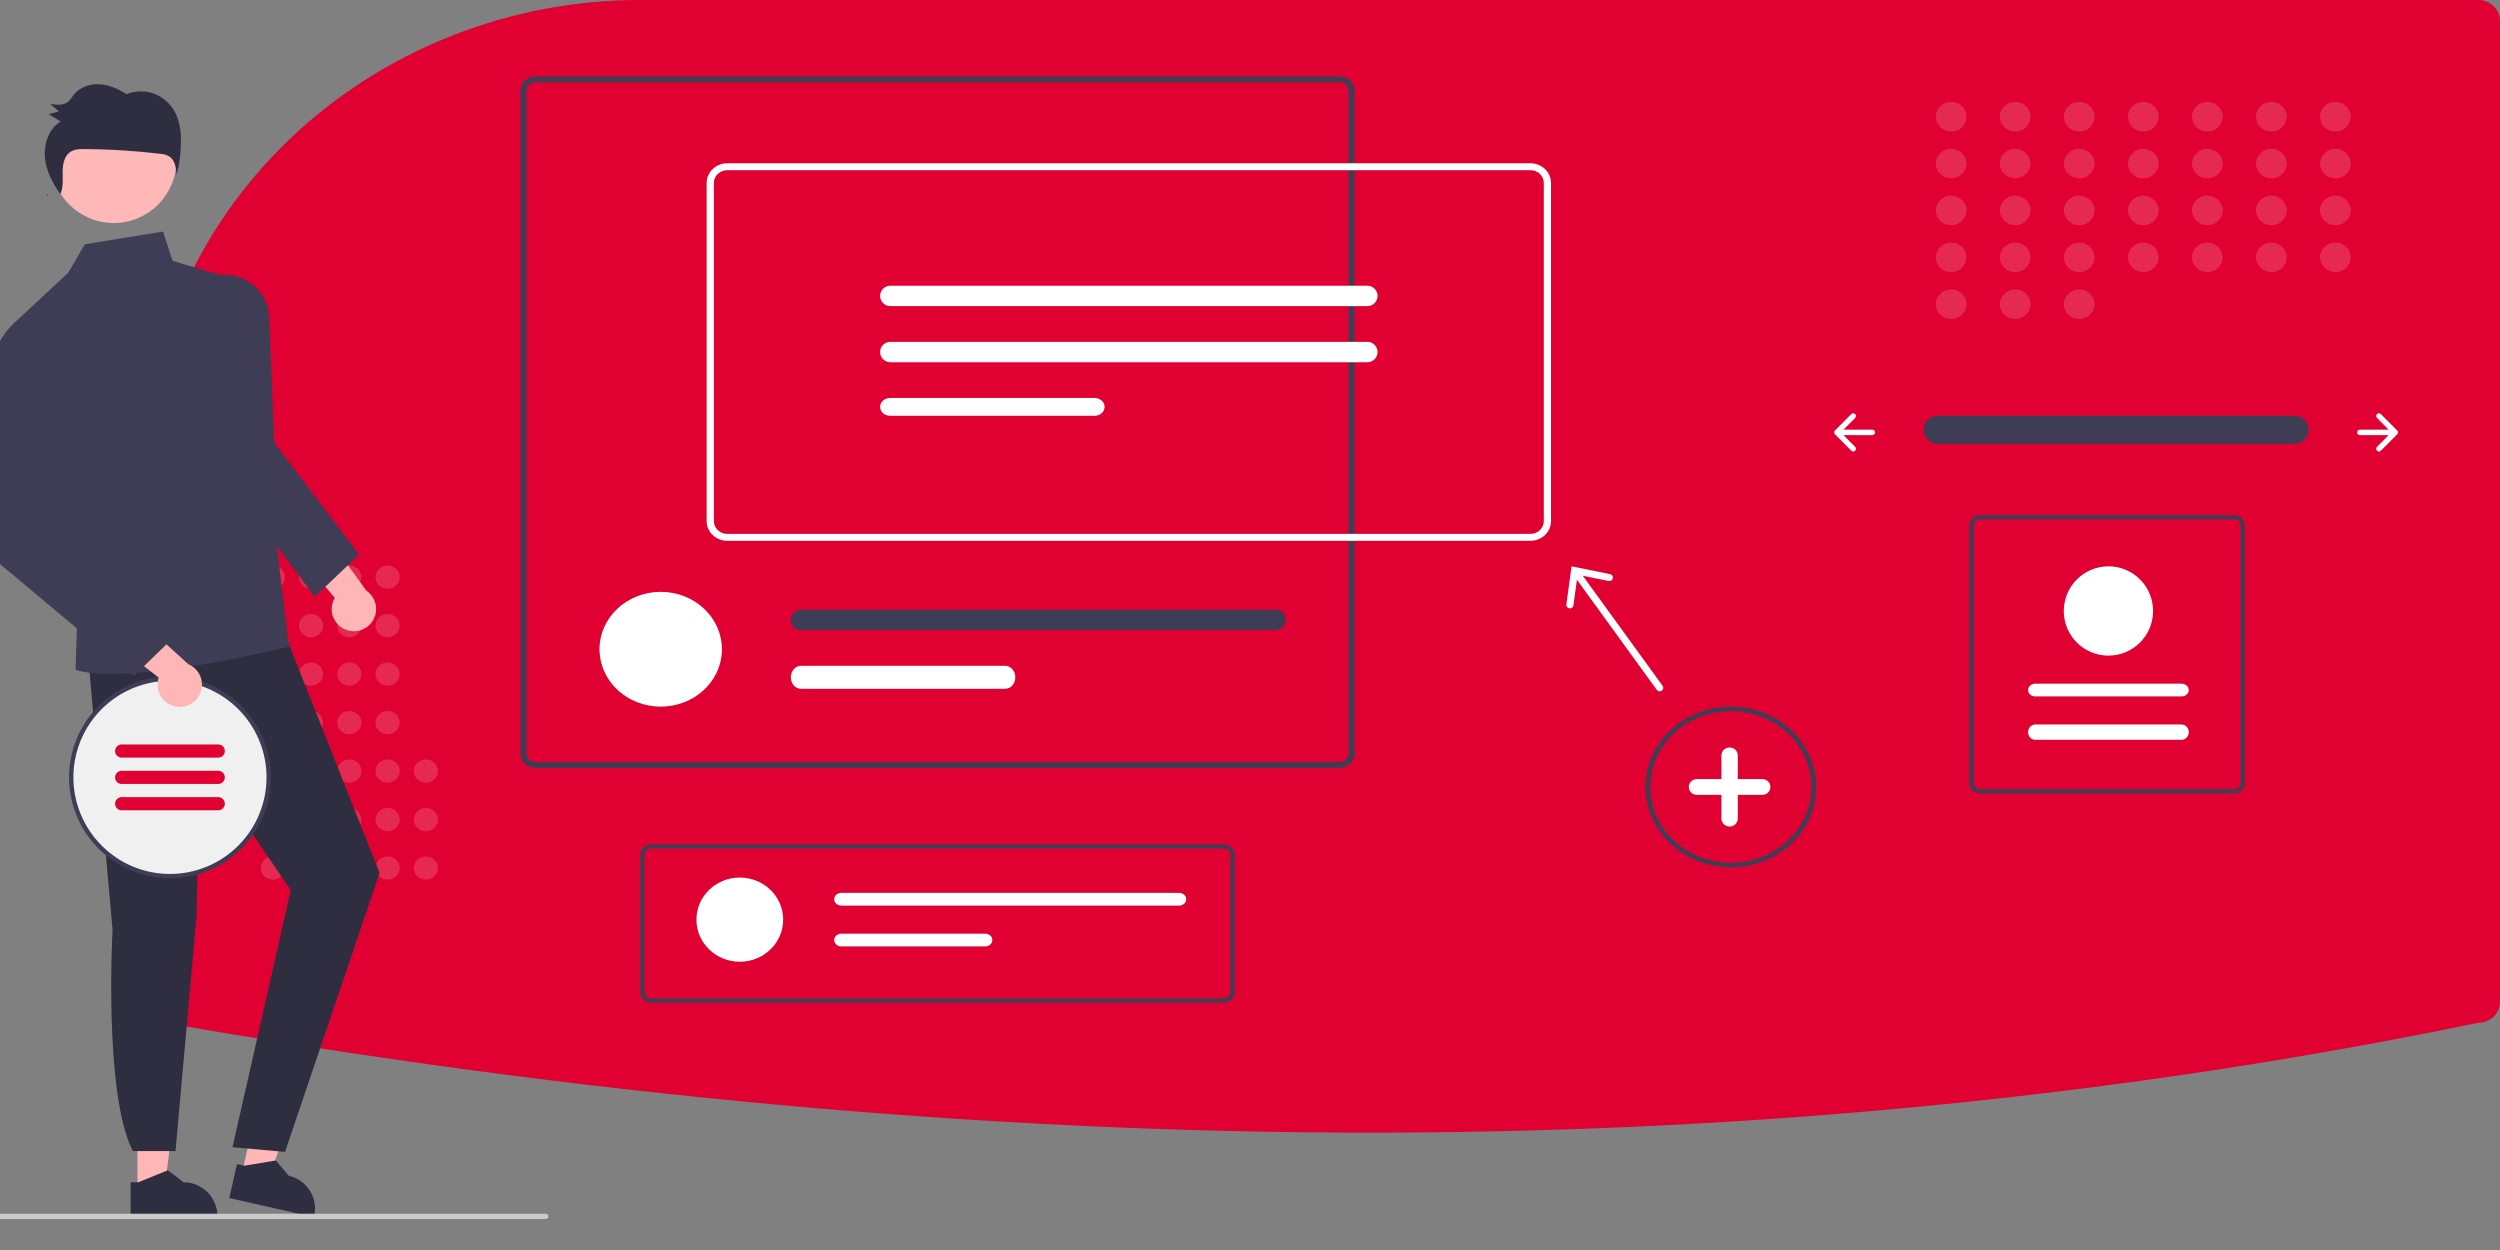<svg width="980" height="490" viewBox="0 0 980 490" fill="none" xmlns="http://www.w3.org/2000/svg">
<rect x="0" y="0" width="980" height="490" fill="#808080" stroke="none"/>
<g id="design-1 2" clip-path="url(#clip0)">
<g id="design-1 1">
<path id="Vector" d="M251.228 0C226.124 -0.041 201.25 4.6 177.983 13.667C177.046 14.037 176.105 14.408 175.165 14.787C139.804 29.143 109.634 53.22 88.436 84.001C67.238 114.782 55.955 150.897 56 187.821V392.767C56.003 394.932 56.898 397.007 58.488 398.537C60.079 400.068 62.236 400.929 64.486 400.931L64.654 400.945C228.209 429.52 387.211 444 537.377 444C539.628 444 541.877 443.997 544.124 443.99C691.733 443.558 835.461 429.078 971.316 400.952L971.514 400.931C973.764 400.929 975.921 400.068 977.512 398.538C979.103 397.007 979.998 394.932 980 392.767V8.164C979.997 6 979.103 3.925 977.512 2.394C975.921 0.864 973.764 0.003 971.514 0L251.228 0Z" fill="#E10032"/>
<path id="Path 40" d="M759.486 163.001C758.023 163.025 756.628 163.614 755.601 164.643C754.575 165.672 754 167.057 754 168.5C754 169.943 754.575 171.328 755.601 172.357C756.628 173.386 758.023 173.975 759.486 173.999H899.324C900.057 174.012 900.785 173.882 901.467 173.617C902.149 173.352 902.772 172.957 903.299 172.455C903.826 171.952 904.247 171.352 904.539 170.689C904.831 170.026 904.987 169.313 904.999 168.59C905.011 167.868 904.879 167.15 904.609 166.478C904.34 165.805 903.938 165.192 903.428 164.673C902.918 164.154 902.309 163.739 901.637 163.452C900.964 163.165 900.24 163.012 899.507 163.001C899.446 163 899.385 163 899.324 163.001H759.486Z" fill="#3F3D56"/>
<path id="Vector_2" d="M931.779 162.314C931.68 162.413 931.602 162.531 931.548 162.661C931.494 162.791 931.467 162.931 931.467 163.071C931.467 163.212 931.494 163.351 931.548 163.481C931.602 163.611 931.68 163.73 931.779 163.829L936.358 168.429H925.067C924.784 168.429 924.513 168.541 924.312 168.742C924.112 168.943 924 169.216 924 169.5C924 169.784 924.112 170.057 924.312 170.258C924.513 170.459 924.784 170.571 925.067 170.571H936.358L931.779 175.171C931.68 175.27 931.602 175.389 931.548 175.519C931.494 175.649 931.467 175.788 931.467 175.929C931.467 176.069 931.494 176.209 931.548 176.339C931.602 176.469 931.68 176.587 931.779 176.686C931.878 176.786 931.996 176.865 932.125 176.918C932.255 176.972 932.393 177 932.533 177C932.673 177 932.812 176.972 932.942 176.918C933.071 176.865 933.189 176.786 933.288 176.686L939.688 170.258C939.888 170.057 940 169.784 940 169.5C940 169.216 939.888 168.943 939.688 168.742L933.288 162.314C933.189 162.214 933.071 162.135 932.942 162.082C932.812 162.028 932.673 162 932.533 162C932.393 162 932.255 162.028 932.125 162.082C931.996 162.135 931.878 162.214 931.779 162.314Z" fill="white"/>
<path id="Vector_3" d="M727.219 162.314C727.318 162.413 727.397 162.531 727.45 162.661C727.504 162.791 727.532 162.931 727.532 163.071C727.532 163.212 727.504 163.351 727.45 163.481C727.397 163.611 727.318 163.73 727.219 163.829L722.641 168.429H733.93C734.071 168.428 734.21 168.456 734.339 168.509C734.469 168.563 734.587 168.642 734.687 168.741C734.786 168.841 734.865 168.959 734.919 169.089C734.972 169.219 735 169.359 735 169.5C735 169.641 734.972 169.781 734.919 169.911C734.865 170.041 734.786 170.159 734.687 170.259C734.587 170.358 734.469 170.437 734.339 170.491C734.21 170.544 734.071 170.572 733.93 170.571H722.641L727.219 175.171C727.419 175.372 727.532 175.644 727.532 175.929C727.532 176.213 727.419 176.485 727.219 176.686C727.019 176.887 726.748 177 726.465 177C726.182 177 725.911 176.887 725.711 176.686L719.312 170.258C719.112 170.057 719 169.784 719 169.5C719 169.216 719.112 168.943 719.312 168.742L725.711 162.314C725.81 162.214 725.928 162.135 726.057 162.082C726.186 162.028 726.325 162 726.465 162C726.605 162 726.744 162.028 726.873 162.082C727.003 162.135 727.12 162.214 727.219 162.314Z" fill="white"/>
<g id="Group" opacity="0.4">
<path id="Vector_4" opacity="0.4" d="M764.859 51.555C768.186 51.555 770.884 48.957 770.884 45.753C770.884 42.549 768.186 39.951 764.859 39.951C761.531 39.951 758.834 42.549 758.834 45.753C758.834 48.957 761.531 51.555 764.859 51.555Z" fill="white"/>
<path id="Vector_5" opacity="0.4" d="M789.962 51.555C793.289 51.555 795.987 48.957 795.987 45.753C795.987 42.549 793.289 39.951 789.962 39.951C786.635 39.951 783.937 42.549 783.937 45.753C783.937 48.957 786.635 51.555 789.962 51.555Z" fill="white"/>
<path id="Vector_6" opacity="0.4" d="M815.065 51.555C818.393 51.555 821.09 48.957 821.09 45.753C821.09 42.549 818.393 39.951 815.065 39.951C811.738 39.951 809.041 42.549 809.041 45.753C809.041 48.957 811.738 51.555 815.065 51.555Z" fill="white"/>
<path id="Vector_7" opacity="0.4" d="M840.168 51.555C843.496 51.555 846.193 48.957 846.193 45.753C846.193 42.549 843.496 39.951 840.168 39.951C836.841 39.951 834.144 42.549 834.144 45.753C834.144 48.957 836.841 51.555 840.168 51.555Z" fill="white"/>
<path id="Vector_8" opacity="0.4" d="M865.271 51.555C868.599 51.555 871.296 48.957 871.296 45.753C871.296 42.549 868.599 39.951 865.271 39.951C861.944 39.951 859.247 42.549 859.247 45.753C859.247 48.957 861.944 51.555 865.271 51.555Z" fill="white"/>
<path id="Vector_9" opacity="0.4" d="M890.375 51.555C893.702 51.555 896.4 48.957 896.4 45.753C896.4 42.549 893.702 39.951 890.375 39.951C887.047 39.951 884.35 42.549 884.35 45.753C884.35 48.957 887.047 51.555 890.375 51.555Z" fill="white"/>
<path id="Vector_10" opacity="0.4" d="M915.478 51.555C918.805 51.555 921.503 48.957 921.503 45.753C921.503 42.549 918.805 39.951 915.478 39.951C912.15 39.951 909.453 42.549 909.453 45.753C909.453 48.957 912.15 51.555 915.478 51.555Z" fill="white"/>
<path id="Vector_11" opacity="0.4" d="M764.859 69.927C768.186 69.927 770.884 67.329 770.884 64.125C770.884 60.921 768.186 58.323 764.859 58.323C761.531 58.323 758.834 60.921 758.834 64.125C758.834 67.329 761.531 69.927 764.859 69.927Z" fill="white"/>
<path id="Vector_12" opacity="0.4" d="M789.962 69.927C793.289 69.927 795.987 67.329 795.987 64.125C795.987 60.921 793.289 58.323 789.962 58.323C786.635 58.323 783.937 60.921 783.937 64.125C783.937 67.329 786.635 69.927 789.962 69.927Z" fill="white"/>
<path id="Vector_13" opacity="0.4" d="M815.065 69.927C818.393 69.927 821.09 67.329 821.09 64.125C821.09 60.921 818.393 58.323 815.065 58.323C811.738 58.323 809.041 60.921 809.041 64.125C809.041 67.329 811.738 69.927 815.065 69.927Z" fill="white"/>
<path id="Vector_14" opacity="0.4" d="M840.168 69.927C843.496 69.927 846.193 67.329 846.193 64.125C846.193 60.921 843.496 58.323 840.168 58.323C836.841 58.323 834.144 60.921 834.144 64.125C834.144 67.329 836.841 69.927 840.168 69.927Z" fill="white"/>
<path id="Vector_15" opacity="0.4" d="M865.271 69.927C868.599 69.927 871.296 67.329 871.296 64.125C871.296 60.921 868.599 58.323 865.271 58.323C861.944 58.323 859.247 60.921 859.247 64.125C859.247 67.329 861.944 69.927 865.271 69.927Z" fill="white"/>
<path id="Vector_16" opacity="0.4" d="M890.375 69.927C893.702 69.927 896.4 67.329 896.4 64.125C896.4 60.921 893.702 58.323 890.375 58.323C887.047 58.323 884.35 60.921 884.35 64.125C884.35 67.329 887.047 69.927 890.375 69.927Z" fill="white"/>
<path id="Vector_17" opacity="0.4" d="M915.478 69.927C918.805 69.927 921.503 67.329 921.503 64.125C921.503 60.921 918.805 58.323 915.478 58.323C912.15 58.323 909.453 60.921 909.453 64.125C909.453 67.329 912.15 69.927 915.478 69.927Z" fill="white"/>
<path id="Vector_18" opacity="0.4" d="M764.859 88.3C768.186 88.3 770.884 85.702 770.884 82.498C770.884 79.294 768.186 76.696 764.859 76.696C761.531 76.696 758.834 79.294 758.834 82.498C758.834 85.702 761.531 88.3 764.859 88.3Z" fill="white"/>
<path id="Vector_19" opacity="0.4" d="M789.962 88.3C793.289 88.3 795.987 85.702 795.987 82.498C795.987 79.294 793.289 76.696 789.962 76.696C786.635 76.696 783.937 79.294 783.937 82.498C783.937 85.702 786.635 88.3 789.962 88.3Z" fill="white"/>
<path id="Vector_20" opacity="0.4" d="M815.065 88.3C818.393 88.3 821.09 85.702 821.09 82.498C821.09 79.294 818.393 76.696 815.065 76.696C811.738 76.696 809.041 79.294 809.041 82.498C809.041 85.702 811.738 88.3 815.065 88.3Z" fill="white"/>
<path id="Vector_21" opacity="0.4" d="M840.168 88.3C843.496 88.3 846.193 85.702 846.193 82.498C846.193 79.294 843.496 76.696 840.168 76.696C836.841 76.696 834.144 79.294 834.144 82.498C834.144 85.702 836.841 88.3 840.168 88.3Z" fill="white"/>
<path id="Vector_22" opacity="0.4" d="M865.271 88.3C868.599 88.3 871.296 85.702 871.296 82.498C871.296 79.294 868.599 76.696 865.271 76.696C861.944 76.696 859.247 79.294 859.247 82.498C859.247 85.702 861.944 88.3 865.271 88.3Z" fill="white"/>
<path id="Vector_23" opacity="0.4" d="M890.375 88.3C893.702 88.3 896.4 85.702 896.4 82.498C896.4 79.294 893.702 76.696 890.375 76.696C887.047 76.696 884.35 79.294 884.35 82.498C884.35 85.702 887.047 88.3 890.375 88.3Z" fill="white"/>
<path id="Vector_24" opacity="0.4" d="M915.478 88.3C918.805 88.3 921.503 85.702 921.503 82.498C921.503 79.294 918.805 76.696 915.478 76.696C912.15 76.696 909.453 79.294 909.453 82.498C909.453 85.702 912.15 88.3 915.478 88.3Z" fill="white"/>
<path id="Vector_25" opacity="0.4" d="M764.859 106.673C768.186 106.673 770.884 104.075 770.884 100.871C770.884 97.667 768.186 95.069 764.859 95.069C761.531 95.069 758.834 97.667 758.834 100.871C758.834 104.075 761.531 106.673 764.859 106.673Z" fill="white"/>
<path id="Vector_26" opacity="0.4" d="M789.962 106.673C793.289 106.673 795.987 104.075 795.987 100.871C795.987 97.667 793.289 95.069 789.962 95.069C786.635 95.069 783.937 97.667 783.937 100.871C783.937 104.075 786.635 106.673 789.962 106.673Z" fill="white"/>
<path id="Vector_27" opacity="0.4" d="M764.859 125.045C768.186 125.045 770.884 122.448 770.884 119.243C770.884 116.039 768.186 113.441 764.859 113.441C761.531 113.441 758.834 116.039 758.834 119.243C758.834 122.448 761.531 125.045 764.859 125.045Z" fill="white"/>
<path id="Vector_28" opacity="0.4" d="M789.962 125.045C793.289 125.045 795.987 122.448 795.987 119.243C795.987 116.039 793.289 113.441 789.962 113.441C786.635 113.441 783.937 116.039 783.937 119.243C783.937 122.448 786.635 125.045 789.962 125.045Z" fill="white"/>
<path id="Vector_29" opacity="0.4" d="M815.065 125.045C818.393 125.045 821.09 122.448 821.09 119.243C821.09 116.039 818.393 113.441 815.065 113.441C811.738 113.441 809.041 116.039 809.041 119.243C809.041 122.448 811.738 125.045 815.065 125.045Z" fill="white"/>
<path id="Vector_30" opacity="0.4" d="M815.065 106.673C818.393 106.673 821.09 104.075 821.09 100.871C821.09 97.667 818.393 95.069 815.065 95.069C811.738 95.069 809.041 97.667 809.041 100.871C809.041 104.075 811.738 106.673 815.065 106.673Z" fill="white"/>
<path id="Vector_31" opacity="0.4" d="M840.168 106.673C843.496 106.673 846.193 104.075 846.193 100.871C846.193 97.667 843.496 95.069 840.168 95.069C836.841 95.069 834.144 97.667 834.144 100.871C834.144 104.075 836.841 106.673 840.168 106.673Z" fill="white"/>
<path id="Vector_32" opacity="0.4" d="M865.271 106.673C868.599 106.673 871.296 104.075 871.296 100.871C871.296 97.667 868.599 95.069 865.271 95.069C861.944 95.069 859.247 97.667 859.247 100.871C859.247 104.075 861.944 106.673 865.271 106.673Z" fill="white"/>
<path id="Vector_33" opacity="0.4" d="M890.375 106.673C893.702 106.673 896.4 104.075 896.4 100.871C896.4 97.667 893.702 95.069 890.375 95.069C887.047 95.069 884.35 97.667 884.35 100.871C884.35 104.075 887.047 106.673 890.375 106.673Z" fill="white"/>
<path id="Vector_34" opacity="0.4" d="M915.478 106.673C918.805 106.673 921.503 104.075 921.503 100.871C921.503 97.667 918.805 95.069 915.478 95.069C912.15 95.069 909.453 97.667 909.453 100.871C909.453 104.075 912.15 106.673 915.478 106.673Z" fill="white"/>
</g>
<path id="Vector_35" d="M678.5 340C671.874 340 665.397 338.153 659.888 334.691C654.379 331.23 650.086 326.31 647.55 320.555C645.015 314.799 644.351 308.465 645.644 302.355C646.936 296.244 650.127 290.631 654.812 286.226C659.497 281.821 665.466 278.821 671.965 277.605C678.463 276.39 685.199 277.014 691.32 279.398C697.441 281.782 702.673 285.819 706.354 291C710.035 296.18 712 302.27 712 308.5C711.99 316.851 708.457 324.858 702.177 330.763C695.897 336.669 687.382 339.991 678.5 340ZM678.5 278.786C672.25 278.786 666.14 280.529 660.944 283.794C655.747 287.059 651.697 291.7 649.305 297.129C646.913 302.559 646.287 308.533 647.507 314.297C648.726 320.061 651.736 325.355 656.155 329.511C660.575 333.666 666.205 336.496 672.335 337.643C678.465 338.789 684.819 338.201 690.593 335.952C696.367 333.703 701.303 329.895 704.775 325.008C708.247 320.122 710.101 314.377 710.101 308.5C710.091 300.622 706.759 293.069 700.835 287.499C694.91 281.928 686.878 278.795 678.5 278.786Z" fill="#3F3D56"/>
<path id="Vector_36" d="M690.8 305.4H681.2V296.1C681.2 295.278 680.863 294.489 680.263 293.908C679.663 293.327 678.849 293 678 293C677.151 293 676.337 293.327 675.737 293.908C675.137 294.489 674.8 295.278 674.8 296.1V305.4H665.2C664.351 305.4 663.537 305.727 662.937 306.308C662.337 306.889 662 307.678 662 308.5C662 309.322 662.337 310.111 662.937 310.692C663.537 311.273 664.351 311.6 665.2 311.6H674.8V320.9C674.8 321.722 675.137 322.511 675.737 323.092C676.337 323.673 677.151 324 678 324C678.849 324 679.663 323.673 680.263 323.092C680.863 322.511 681.2 321.722 681.2 320.9V311.6H690.8C691.649 311.6 692.463 311.273 693.063 310.692C693.663 310.111 694 309.322 694 308.5C694 307.678 693.663 306.889 693.063 306.308C692.463 305.727 691.649 305.4 690.8 305.4Z" fill="white"/>
<g id="Group_2" opacity="0.4">
<path id="Vector_37" opacity="0.4" d="M106.937 344.84C109.553 344.84 111.674 342.798 111.674 340.278C111.674 337.759 109.553 335.717 106.937 335.717C104.321 335.717 102.2 337.759 102.2 340.278C102.2 342.798 104.321 344.84 106.937 344.84Z" fill="white"/>
<path id="Vector_38" opacity="0.4" d="M106.937 325.833C109.553 325.833 111.674 323.791 111.674 321.272C111.674 318.752 109.553 316.71 106.937 316.71C104.321 316.71 102.2 318.752 102.2 321.272C102.2 323.791 104.321 325.833 106.937 325.833Z" fill="white"/>
<path id="Vector_39" opacity="0.4" d="M106.937 306.826C109.553 306.826 111.674 304.784 111.674 302.265C111.674 299.745 109.553 297.703 106.937 297.703C104.321 297.703 102.2 299.745 102.2 302.265C102.2 304.784 104.321 306.826 106.937 306.826Z" fill="white"/>
<path id="Vector_40" opacity="0.4" d="M106.937 287.818C109.553 287.818 111.674 285.776 111.674 283.257C111.674 280.738 109.553 278.695 106.937 278.695C104.321 278.695 102.2 280.738 102.2 283.257C102.2 285.776 104.321 287.818 106.937 287.818Z" fill="white"/>
<path id="Vector_41" opacity="0.4" d="M106.937 268.813C109.553 268.813 111.674 266.77 111.674 264.251C111.674 261.732 109.553 259.689 106.937 259.689C104.321 259.689 102.2 261.732 102.2 264.251C102.2 266.77 104.321 268.813 106.937 268.813Z" fill="white"/>
<path id="Vector_42" opacity="0.4" d="M106.937 249.806C109.553 249.806 111.674 247.764 111.674 245.244C111.674 242.725 109.553 240.683 106.937 240.683C104.321 240.683 102.2 242.725 102.2 245.244C102.2 247.764 104.321 249.806 106.937 249.806Z" fill="white"/>
<path id="Vector_43" opacity="0.4" d="M106.937 230.8C109.553 230.8 111.674 228.758 111.674 226.238C111.674 223.719 109.553 221.677 106.937 221.677C104.321 221.677 102.2 223.719 102.2 226.238C102.2 228.758 104.321 230.8 106.937 230.8Z" fill="white"/>
<path id="Vector_44" opacity="0.4" d="M121.937 344.84C124.553 344.84 126.674 342.798 126.674 340.278C126.674 337.759 124.553 335.717 121.937 335.717C119.321 335.717 117.2 337.759 117.2 340.278C117.2 342.798 119.321 344.84 121.937 344.84Z" fill="white"/>
<path id="Vector_45" opacity="0.4" d="M121.937 325.833C124.553 325.833 126.674 323.791 126.674 321.272C126.674 318.752 124.553 316.71 121.937 316.71C119.321 316.71 117.2 318.752 117.2 321.272C117.2 323.791 119.321 325.833 121.937 325.833Z" fill="white"/>
<path id="Vector_46" opacity="0.4" d="M121.937 306.826C124.553 306.826 126.674 304.784 126.674 302.265C126.674 299.745 124.553 297.703 121.937 297.703C119.321 297.703 117.2 299.745 117.2 302.265C117.2 304.784 119.321 306.826 121.937 306.826Z" fill="white"/>
<path id="Vector_47" opacity="0.4" d="M121.937 287.818C124.553 287.818 126.674 285.776 126.674 283.257C126.674 280.738 124.553 278.695 121.937 278.695C119.321 278.695 117.2 280.738 117.2 283.257C117.2 285.776 119.321 287.818 121.937 287.818Z" fill="white"/>
<path id="Vector_48" opacity="0.4" d="M121.937 268.813C124.553 268.813 126.674 266.77 126.674 264.251C126.674 261.732 124.553 259.689 121.937 259.689C119.321 259.689 117.2 261.732 117.2 264.251C117.2 266.77 119.321 268.813 121.937 268.813Z" fill="white"/>
<path id="Vector_49" opacity="0.4" d="M121.937 249.806C124.553 249.806 126.674 247.764 126.674 245.244C126.674 242.725 124.553 240.683 121.937 240.683C119.321 240.683 117.2 242.725 117.2 245.244C117.2 247.764 119.321 249.806 121.937 249.806Z" fill="white"/>
<path id="Vector_50" opacity="0.4" d="M121.937 230.8C124.553 230.8 126.674 228.758 126.674 226.238C126.674 223.719 124.553 221.677 121.937 221.677C119.321 221.677 117.2 223.719 117.2 226.238C117.2 228.758 119.321 230.8 121.937 230.8Z" fill="white"/>
<path id="Vector_51" opacity="0.4" d="M136.937 344.84C139.553 344.84 141.674 342.798 141.674 340.278C141.674 337.759 139.553 335.717 136.937 335.717C134.321 335.717 132.2 337.759 132.2 340.278C132.2 342.798 134.321 344.84 136.937 344.84Z" fill="white"/>
<path id="Vector_52" opacity="0.4" d="M136.937 325.833C139.553 325.833 141.674 323.791 141.674 321.272C141.674 318.752 139.553 316.71 136.937 316.71C134.321 316.71 132.2 318.752 132.2 321.272C132.2 323.791 134.321 325.833 136.937 325.833Z" fill="white"/>
<path id="Vector_53" opacity="0.4" d="M136.937 306.826C139.553 306.826 141.674 304.784 141.674 302.265C141.674 299.745 139.553 297.703 136.937 297.703C134.321 297.703 132.2 299.745 132.2 302.265C132.2 304.784 134.321 306.826 136.937 306.826Z" fill="white"/>
<path id="Vector_54" opacity="0.4" d="M136.937 287.818C139.553 287.818 141.674 285.776 141.674 283.257C141.674 280.738 139.553 278.695 136.937 278.695C134.321 278.695 132.2 280.738 132.2 283.257C132.2 285.776 134.321 287.818 136.937 287.818Z" fill="white"/>
<path id="Vector_55" opacity="0.4" d="M136.937 268.813C139.553 268.813 141.674 266.77 141.674 264.251C141.674 261.732 139.553 259.689 136.937 259.689C134.321 259.689 132.2 261.732 132.2 264.251C132.2 266.77 134.321 268.813 136.937 268.813Z" fill="white"/>
<path id="Vector_56" opacity="0.4" d="M136.937 249.806C139.553 249.806 141.674 247.764 141.674 245.244C141.674 242.725 139.553 240.683 136.937 240.683C134.321 240.683 132.2 242.725 132.2 245.244C132.2 247.764 134.321 249.806 136.937 249.806Z" fill="white"/>
<path id="Vector_57" opacity="0.4" d="M136.937 230.8C139.553 230.8 141.674 228.758 141.674 226.238C141.674 223.719 139.553 221.677 136.937 221.677C134.321 221.677 132.2 223.719 132.2 226.238C132.2 228.758 134.321 230.8 136.937 230.8Z" fill="white"/>
<path id="Vector_58" opacity="0.4" d="M151.937 344.84C154.553 344.84 156.674 342.798 156.674 340.278C156.674 337.759 154.553 335.717 151.937 335.717C149.321 335.717 147.2 337.759 147.2 340.278C147.2 342.798 149.321 344.84 151.937 344.84Z" fill="white"/>
<path id="Vector_59" opacity="0.4" d="M151.937 325.833C154.553 325.833 156.674 323.791 156.674 321.272C156.674 318.752 154.553 316.71 151.937 316.71C149.321 316.71 147.2 318.752 147.2 321.272C147.2 323.791 149.321 325.833 151.937 325.833Z" fill="white"/>
<path id="Vector_60" opacity="0.4" d="M166.937 344.84C169.553 344.84 171.674 342.798 171.674 340.278C171.674 337.759 169.553 335.717 166.937 335.717C164.321 335.717 162.2 337.759 162.2 340.278C162.2 342.798 164.321 344.84 166.937 344.84Z" fill="white"/>
<path id="Vector_61" opacity="0.4" d="M166.937 325.833C169.553 325.833 171.674 323.791 171.674 321.272C171.674 318.752 169.553 316.71 166.937 316.71C164.321 316.71 162.2 318.752 162.2 321.272C162.2 323.791 164.321 325.833 166.937 325.833Z" fill="white"/>
<path id="Vector_62" opacity="0.4" d="M166.937 306.826C169.553 306.826 171.674 304.784 171.674 302.265C171.674 299.745 169.553 297.703 166.937 297.703C164.321 297.703 162.2 299.745 162.2 302.265C162.2 304.784 164.321 306.826 166.937 306.826Z" fill="white"/>
<path id="Vector_63" opacity="0.4" d="M151.937 306.826C154.553 306.826 156.674 304.784 156.674 302.265C156.674 299.745 154.553 297.703 151.937 297.703C149.321 297.703 147.2 299.745 147.2 302.265C147.2 304.784 149.321 306.826 151.937 306.826Z" fill="white"/>
<path id="Vector_64" opacity="0.4" d="M151.937 287.818C154.553 287.818 156.674 285.776 156.674 283.257C156.674 280.738 154.553 278.695 151.937 278.695C149.321 278.695 147.2 280.738 147.2 283.257C147.2 285.776 149.321 287.818 151.937 287.818Z" fill="white"/>
<path id="Vector_65" opacity="0.4" d="M151.937 268.813C154.553 268.813 156.674 266.77 156.674 264.251C156.674 261.732 154.553 259.689 151.937 259.689C149.321 259.689 147.2 261.732 147.2 264.251C147.2 266.77 149.321 268.813 151.937 268.813Z" fill="white"/>
<path id="Vector_66" opacity="0.4" d="M151.937 249.806C154.553 249.806 156.674 247.764 156.674 245.244C156.674 242.725 154.553 240.683 151.937 240.683C149.321 240.683 147.2 242.725 147.2 245.244C147.2 247.764 149.321 249.806 151.937 249.806Z" fill="white"/>
<path id="Vector_67" opacity="0.4" d="M151.937 230.8C154.553 230.8 156.674 228.758 156.674 226.238C156.674 223.719 154.553 221.677 151.937 221.677C149.321 221.677 147.2 223.719 147.2 226.238C147.2 228.758 149.321 230.8 151.937 230.8Z" fill="white"/>
</g>
<path id="Vector_68" d="M525.159 30H209.841C208.292 30.002 206.808 30.595 205.712 31.65C204.617 32.705 204.002 34.135 204 35.627V295.373C204.002 296.865 204.617 298.295 205.712 299.35C206.808 300.405 208.292 300.998 209.841 301H525.159C526.708 300.999 528.192 300.405 529.287 299.35C530.383 298.295 530.998 296.865 531 295.373V35.627C530.998 34.135 530.383 32.705 529.287 31.65C528.192 30.595 526.708 30.002 525.159 30ZM528.659 295.373C528.659 296.268 528.29 297.127 527.634 297.761C526.978 298.395 526.088 298.752 525.159 298.756H209.841C208.911 298.754 208.02 298.397 207.364 297.763C206.707 297.128 206.339 296.269 206.341 295.373V35.627C206.339 34.731 206.707 33.872 207.364 33.237C208.02 32.603 208.911 32.246 209.841 32.244H525.159C526.088 32.248 526.978 32.605 527.634 33.239C528.29 33.873 528.659 34.732 528.659 35.627V295.373Z" fill="#3F3D56"/>
<path id="Vector_69" d="M283 254.51C283 254.903 282.989 255.296 282.967 255.679C282.646 261.434 279.981 266.854 275.522 270.821C271.062 274.788 265.148 277 259 277C252.852 277 246.938 274.788 242.478 270.821C238.019 266.854 235.354 261.434 235.033 255.679C235.011 255.296 235 254.903 235 254.51C234.998 251.554 235.617 248.628 236.823 245.897C238.028 243.166 239.795 240.684 242.024 238.594C244.253 236.503 246.899 234.845 249.812 233.714C252.725 232.582 255.847 232 259 232C262.153 232 265.275 232.582 268.188 233.714C271.101 234.845 273.747 236.503 275.976 238.594C278.205 240.684 279.972 243.166 281.177 245.897C282.383 248.628 283.002 251.554 283 254.51Z" fill="white"/>
<path id="Vector_70" d="M500.057 239H313.943C312.896 239.002 311.894 239.424 311.154 240.174C310.415 240.924 310 241.94 310 243C310 244.06 310.415 245.076 311.154 245.826C311.894 246.576 312.896 246.998 313.943 247H500.057C501.104 246.998 502.106 246.576 502.846 245.826C503.585 245.076 504 244.06 504 243C504 241.94 503.585 240.924 502.846 240.174C502.106 239.424 501.104 239.002 500.057 239Z" fill="#3F3D56"/>
<path id="Vector_71" d="M394.055 261H313.944C312.898 261 311.895 261.474 311.155 262.318C310.416 263.162 310 264.307 310 265.5C310 266.693 310.416 267.838 311.155 268.682C311.895 269.526 312.898 270 313.944 270H394.055C395.102 270 396.105 269.526 396.845 268.682C397.584 267.838 398 266.693 398 265.5C398 264.307 397.584 263.162 396.845 262.318C396.105 261.474 395.102 261 394.055 261Z" fill="white"/>
<path id="Vector_72" d="M599.935 212H285.065C282.927 211.998 280.877 211.182 279.365 209.731C277.853 208.281 277.002 206.315 277 204.264V71.736C277.002 69.685 277.853 67.719 279.365 66.269C280.877 64.818 282.927 64.002 285.065 64H599.935C602.073 64.002 604.123 64.818 605.635 66.269C607.147 67.719 607.998 69.685 608 71.736V204.264C607.998 206.315 607.147 208.281 605.635 209.731C604.123 211.182 602.073 211.998 599.935 212ZM285.065 66.715C283.677 66.716 282.347 67.246 281.365 68.187C280.384 69.128 279.832 70.405 279.83 71.736V204.264C279.832 205.595 280.384 206.871 281.365 207.813C282.347 208.754 283.677 209.284 285.065 209.285H599.935C601.323 209.284 602.653 208.754 603.635 207.813C604.616 206.871 605.168 205.595 605.17 204.264V71.736C605.168 70.405 604.616 69.128 603.635 68.187C602.653 67.246 601.323 66.716 599.935 66.715H285.065Z" fill="white"/>
<path id="Vector_73" d="M348.968 112C347.916 112 346.906 112.421 346.162 113.172C345.418 113.922 345 114.939 345 116C345 117.061 345.418 118.078 346.162 118.828C346.906 119.579 347.916 120 348.968 120H536.032C537.084 120 538.094 119.579 538.838 118.828C539.582 118.078 540 117.061 540 116C540 114.939 539.582 113.922 538.838 113.172C538.094 112.421 537.084 112 536.032 112H348.968Z" fill="white"/>
<path id="Vector_74" d="M348.968 134C347.916 134 346.906 134.421 346.162 135.172C345.418 135.922 345 136.939 345 138C345 139.061 345.418 140.078 346.162 140.828C346.906 141.579 347.916 142 348.968 142H536.038C537.089 141.998 538.097 141.576 538.84 140.826C539.583 140.076 540 139.06 540 138C540 136.94 539.583 135.924 538.84 135.174C538.097 134.424 537.089 134.002 536.038 134H348.968Z" fill="white"/>
<path id="Vector_75" d="M348.949 156C347.902 156 346.897 156.369 346.157 157.025C345.416 157.682 345 158.572 345 159.5C345 160.428 345.416 161.318 346.157 161.975C346.897 162.631 347.902 163 348.949 163H429.057C430.103 162.999 431.106 162.629 431.846 161.973C432.585 161.317 433 160.427 433 159.5C433 158.573 432.585 157.683 431.846 157.027C431.106 156.371 430.103 156.001 429.057 156H348.949Z" fill="white"/>
<path id="Vector_76" d="M651.742 268.841L620.446 225.689L630.577 227.752C630.757 227.788 630.943 227.79 631.124 227.756C631.305 227.723 631.477 227.655 631.631 227.556C631.785 227.458 631.918 227.331 632.021 227.182C632.125 227.033 632.197 226.866 632.235 226.69C632.273 226.514 632.274 226.333 632.24 226.156C632.206 225.979 632.136 225.811 632.035 225.661C631.934 225.51 631.804 225.381 631.652 225.279C631.5 225.178 631.329 225.107 631.149 225.071L616.051 222L614.013 236.933C613.988 237.111 613.999 237.293 614.046 237.467C614.093 237.641 614.175 237.804 614.287 237.948C614.399 238.091 614.539 238.211 614.698 238.302C614.858 238.392 615.034 238.451 615.217 238.475C615.399 238.498 615.585 238.487 615.763 238.44C615.941 238.394 616.108 238.313 616.255 238.204C616.401 238.094 616.524 237.957 616.616 237.801C616.708 237.645 616.768 237.473 616.791 237.294L618.158 227.267L649.457 270.423C649.564 270.57 649.698 270.694 649.854 270.79C650.01 270.886 650.183 270.95 650.364 270.981C650.546 271.011 650.731 271.006 650.911 270.966C651.09 270.926 651.259 270.852 651.409 270.748C651.559 270.644 651.687 270.513 651.785 270.36C651.883 270.208 651.949 270.039 651.98 269.862C652.011 269.685 652.006 269.503 651.965 269.328C651.924 269.153 651.849 268.988 651.742 268.841Z" fill="white"/>
<path id="Vector_77" d="M479.839 393H255.161C254.058 392.999 253 392.574 252.22 391.819C251.44 391.064 251.001 390.04 251 388.973V335.027C251.001 333.96 251.44 332.936 252.22 332.181C253 331.426 254.058 331.001 255.161 331H479.839C480.942 331.001 482 331.426 482.78 332.181C483.56 332.936 483.999 333.96 484 335.027V388.973C483.999 390.04 483.56 391.064 482.78 391.819C482 392.574 480.942 392.999 479.839 393ZM255.161 332.611C254.499 332.612 253.864 332.866 253.396 333.319C252.928 333.772 252.665 334.387 252.664 335.027V388.973C252.665 389.613 252.928 390.228 253.396 390.681C253.864 391.134 254.499 391.388 255.161 391.389H479.839C480.501 391.388 481.136 391.134 481.604 390.681C482.072 390.228 482.335 389.613 482.336 388.973V335.027C482.335 334.387 482.072 333.772 481.604 333.319C481.136 332.866 480.501 332.612 479.839 332.611H255.161Z" fill="#3F3D56"/>
<path id="Vector_78" d="M290 377C299.389 377 307 369.613 307 360.5C307 351.387 299.389 344 290 344C280.611 344 273 351.387 273 360.5C273 369.613 280.611 377 290 377Z" fill="white"/>
<path id="Vector_79" d="M329.813 350C329.444 349.999 329.078 350.064 328.737 350.189C328.396 350.314 328.086 350.498 327.824 350.731C327.563 350.963 327.356 351.239 327.214 351.542C327.073 351.846 327 352.171 327 352.5C327 352.829 327.073 353.154 327.214 353.458C327.356 353.761 327.563 354.037 327.824 354.269C328.086 354.502 328.396 354.686 328.737 354.811C329.078 354.936 329.444 355.001 329.813 355H462.192C462.937 355 463.651 354.737 464.178 354.268C464.704 353.799 465 353.163 465 352.5C465 351.837 464.704 351.201 464.178 350.732C463.651 350.263 462.937 350 462.192 350H329.813Z" fill="white"/>
<path id="Vector_80" d="M329.787 366C329.421 365.999 329.059 366.064 328.721 366.189C328.383 366.314 328.075 366.498 327.817 366.731C327.558 366.963 327.352 367.239 327.212 367.542C327.072 367.846 327 368.171 327 368.5C327 368.829 327.072 369.154 327.212 369.458C327.352 369.761 327.558 370.037 327.817 370.269C328.075 370.502 328.383 370.686 328.721 370.811C329.059 370.936 329.421 371.001 329.787 371H386.218C386.956 371 387.664 370.737 388.185 370.268C388.707 369.799 389 369.163 389 368.5C389 367.837 388.707 367.201 388.185 366.732C387.664 366.263 386.956 366 386.218 366H329.787Z" fill="white"/>
<path id="Vector_81" d="M776.154 202H875.846C876.947 202.001 878.003 202.427 878.782 203.184C879.561 203.941 879.999 204.967 880 206.038V306.962C879.999 308.033 879.561 309.059 878.782 309.816C878.003 310.573 876.947 310.999 875.846 311H776.154C775.053 310.999 773.997 310.573 773.218 309.816C772.439 309.059 772.001 308.033 772 306.962V206.038C772.001 204.967 772.439 203.941 773.218 203.184C773.997 202.427 775.053 202.001 776.154 202ZM875.846 309.385C876.507 309.384 877.14 309.129 877.608 308.675C878.075 308.22 878.338 307.605 878.338 306.962V206.038C878.338 205.395 878.075 204.78 877.608 204.325C877.14 203.871 876.507 203.616 875.846 203.615H776.154C775.493 203.616 774.86 203.871 774.392 204.325C773.925 204.78 773.662 205.395 773.662 206.038V306.962C773.662 307.605 773.925 308.22 774.392 308.675C774.86 309.129 775.493 309.384 776.154 309.385H875.846Z" fill="#3F3D56"/>
<path id="Vector_82" d="M855.173 290C855.923 290 856.642 289.684 857.172 289.121C857.702 288.559 858 287.796 858 287C858 286.204 857.702 285.441 857.172 284.879C856.642 284.316 855.923 284 855.173 284H797.827C797.077 284 796.358 284.316 795.828 284.879C795.298 285.441 795 286.204 795 287C795 287.796 795.298 288.559 795.828 289.121C796.358 289.684 797.077 290 797.827 290H855.173Z" fill="white"/>
<path id="Vector_83" d="M855.168 273C855.54 273.001 855.908 272.936 856.252 272.811C856.595 272.686 856.907 272.502 857.17 272.269C857.433 272.037 857.642 271.761 857.784 271.458C857.927 271.154 858 270.829 858 270.5C858 270.171 857.927 269.846 857.784 269.542C857.642 269.239 857.433 268.963 857.17 268.731C856.907 268.498 856.595 268.314 856.252 268.189C855.908 268.064 855.54 267.999 855.168 268H797.832C797.46 267.999 797.092 268.064 796.748 268.189C796.405 268.314 796.093 268.498 795.83 268.731C795.567 268.963 795.358 269.239 795.216 269.542C795.073 269.846 795 270.171 795 270.5C795 270.829 795.073 271.154 795.216 271.458C795.358 271.761 795.567 272.037 795.83 272.269C796.093 272.502 796.405 272.686 796.748 272.811C797.092 272.936 797.46 273.001 797.832 273H855.168Z" fill="white"/>
<path id="Vector_84" d="M826.5 222C829.961 222 833.345 223.026 836.222 224.949C839.1 226.872 841.343 229.605 842.668 232.803C843.992 236.001 844.339 239.519 843.664 242.914C842.988 246.309 841.322 249.427 838.874 251.874C836.427 254.322 833.309 255.988 829.914 256.664C826.519 257.339 823.001 256.992 819.803 255.668C816.605 254.343 813.872 252.1 811.949 249.222C810.026 246.345 809 242.961 809 239.5C809.005 234.86 810.851 230.412 814.131 227.131C817.412 223.851 821.86 222.005 826.5 222Z" fill="white"/>
<g id="man">
<path id="Vector_85" d="M135.634 246.867C134.449 246.423 133.376 245.726 132.491 244.822C131.605 243.919 130.928 242.833 130.507 241.64C130.087 240.447 129.933 239.177 130.057 237.918C130.181 236.659 130.579 235.443 131.224 234.354L111.369 210.877L127.234 208.98L143.656 231.565C145.412 232.77 146.666 234.576 147.179 236.643C147.693 238.71 147.43 240.893 146.441 242.779C145.452 244.665 143.806 246.123 141.814 246.877C139.822 247.63 137.623 247.627 135.634 246.867Z" fill="#FFB6B6"/>
<path id="Vector_86" d="M53.892 466.903L64.44 466.902L69.459 426.215L53.89 426.216L53.892 466.903Z" fill="#FFB6B6"/>
<path id="Vector_87" d="M51.201 463.459H54.17L65.762 458.745L71.975 463.459H71.976C75.487 463.459 78.854 464.854 81.337 467.336C83.82 469.819 85.215 473.186 85.215 476.697V477.127L51.202 477.129L51.201 463.459Z" fill="#2F2E41"/>
<path id="Vector_88" d="M94.77 460.256L105.06 462.579L118.917 423.996L103.73 420.567L94.77 460.256Z" fill="#FFB6B6"/>
<path id="Vector_89" d="M92.904 456.303L95.8 456.957L108.146 454.912L113.168 460.878V460.879C116.593 461.652 119.57 463.754 121.445 466.723C123.32 469.691 123.939 473.283 123.166 476.708L123.071 477.128L89.893 469.637L92.904 456.303Z" fill="#2F2E41"/>
<path id="Vector_90" d="M34.581 257.614L44.119 364.486C44.119 364.486 40.545 428.647 52.078 451.224H68.804L77.085 358.626L78.125 296.474L113.984 348.91L91.144 449.711L111.73 451.551L148.792 342.159L108.075 239.465L34.581 257.614Z" fill="#2F2E41"/>
<path id="Vector_91" d="M44.571 87.423C58.157 87.423 69.171 76.409 69.171 62.823C69.171 49.236 58.157 38.223 44.571 38.223C30.985 38.223 19.971 49.236 19.971 62.823C19.971 76.409 30.985 87.423 44.571 87.423Z" fill="#FFB8B8"/>
<path id="Vector_92" d="M96.213 110.865L67.634 102.206L63.915 90.769L33.266 95.743L26.755 106.909L5.675 126.51L30.372 238.179L29.625 262.569C29.625 262.569 45.432 269.685 113.984 253.301C114.806 253.105 113.085 252.244 113.085 252.244L96.213 110.865Z" fill="#3F3D56"/>
<path id="Vector_93" d="M123.355 233.961L89.853 189.099L80.356 109.592L80.633 109.458C83.227 108.209 86.09 107.625 88.966 107.758C91.842 107.89 94.64 108.736 97.107 110.219C99.575 111.701 101.636 113.774 103.104 116.25C104.571 118.727 105.4 121.53 105.516 124.406L107.491 173.537L140.763 217.445L123.355 233.961Z" fill="#3F3D56"/>
<path id="Vector_94" d="M18.99 76.782C18.819 76.548 18.649 76.312 18.481 76.074C18.414 76.217 18.36 76.365 18.282 76.504L18.99 76.782Z" fill="#2F2E41"/>
<path id="Vector_95" d="M69.041 44.829C67.397 41.247 64.465 38.414 60.828 36.895C57.224 35.441 53.195 35.444 49.593 36.904C46.341 34.85 42.727 33.221 38.922 33.019C35.116 32.817 31.093 34.229 28.748 37.337C28.224 38.157 27.629 38.93 26.97 39.646C25.085 41.392 22.22 41.14 19.714 40.783C20.838 41.746 21.962 42.709 23.087 43.672C21.726 44.028 20.366 44.383 19.005 44.739C20.593 45.702 22.18 46.664 23.768 47.627C19.159 50.394 17.064 56.431 17.618 61.915C18.141 67.107 20.648 71.854 23.644 76.074C24.839 73.551 24.582 70.533 24.562 67.692C24.541 64.691 25.072 61.282 27.477 59.605C29.1 58.473 31.186 58.422 33.143 58.433C43.012 58.487 52.87 59.103 62.669 60.276C63.999 60.334 65.296 60.71 66.45 61.373C68.617 62.851 69.039 65.902 69.256 68.579C70.401 64.159 70.962 59.609 70.923 55.044C71.019 51.544 70.378 48.064 69.041 44.829Z" fill="#2F2E41"/>
<path id="Vector_96" d="M66.623 343.449C88.006 343.449 105.341 326.114 105.341 304.73C105.341 283.347 88.006 266.012 66.623 266.012C45.239 266.012 27.904 283.347 27.904 304.73C27.904 326.114 45.239 343.449 66.623 343.449Z" fill="#F0F0F0"/>
<path id="Vector_97" d="M66.622 265.151C64.632 265.152 62.645 265.301 60.677 265.599C59.67 265.745 58.69 265.934 57.717 266.167C50.574 267.813 44.029 271.412 38.812 276.561C33.595 281.711 29.912 288.208 28.173 295.329C26.434 302.45 26.707 309.914 28.963 316.889C31.219 323.863 35.368 330.074 40.948 334.828C41.61 335.387 42.281 335.929 42.978 336.445C48.001 340.191 53.842 342.689 60.02 343.736C66.197 344.783 72.535 344.348 78.512 342.467C84.488 340.586 89.933 337.312 94.397 332.916C98.861 328.519 102.218 323.125 104.19 317.178C106.162 311.231 106.694 304.901 105.742 298.708C104.79 292.515 102.38 286.637 98.712 281.557C95.044 276.477 90.222 272.341 84.643 269.489C79.064 266.637 72.888 265.15 66.622 265.151ZM66.622 342.589C58.572 342.597 50.732 340.025 44.252 335.249C43.546 334.733 42.866 334.2 42.204 333.632C36.768 329.046 32.734 323.021 30.566 316.247C28.397 309.474 28.182 302.226 29.944 295.336C31.706 288.446 35.375 282.192 40.529 277.291C45.684 272.391 52.115 269.042 59.085 267.629C60.049 267.431 61.013 267.277 61.993 267.156C63.529 266.966 65.075 266.871 66.622 266.872C76.663 266.872 86.293 270.861 93.392 277.961C100.492 285.06 104.481 294.69 104.481 304.731C104.481 314.771 100.492 324.401 93.392 331.5C86.293 338.6 76.663 342.589 66.622 342.589Z" fill="#3F3D56"/>
<path id="Vector_98" d="M47.693 296.986H85.552C86.977 296.986 88.133 295.831 88.133 294.405C88.133 292.979 86.977 291.824 85.552 291.824H47.693C46.268 291.824 45.112 292.979 45.112 294.405C45.112 295.831 46.268 296.986 47.693 296.986Z" fill="#E10032"/>
<path id="Vector_99" d="M47.693 307.312H85.552C86.977 307.312 88.133 306.156 88.133 304.73C88.133 303.305 86.977 302.149 85.552 302.149H47.693C46.268 302.149 45.112 303.305 45.112 304.73C45.112 306.156 46.268 307.312 47.693 307.312Z" fill="#E10032"/>
<path id="Vector_100" d="M47.693 317.637H85.552C86.977 317.637 88.133 316.481 88.133 315.055C88.133 313.63 86.977 312.474 85.552 312.474H47.693C46.268 312.474 45.112 313.63 45.112 315.055C45.112 316.481 46.268 317.637 47.693 317.637Z" fill="#E10032"/>
<path id="Vector_101" d="M69.1 277.003C67.85 276.81 66.658 276.345 65.607 275.641C64.556 274.938 63.672 274.012 63.017 272.93C62.362 271.847 61.953 270.635 61.818 269.377C61.683 268.119 61.825 266.847 62.234 265.651L38.014 246.709L53.16 241.621L73.838 260.388C75.803 261.209 77.398 262.723 78.322 264.642C79.245 266.561 79.433 268.752 78.849 270.8C78.265 272.848 76.95 274.61 75.153 275.753C73.356 276.897 71.203 277.341 69.1 277.003H69.1Z" fill="#FFB6B6"/>
<path id="Vector_102" d="M20.59 126.193L5.675 126.51C2.749 129.205 0.421 132.483 -1.16 136.134C-2.74 139.785 -3.538 143.726 -3.501 147.704V218.18L52.467 264.973L70.565 247.448L28.907 202.062L20.59 126.193Z" fill="#3F3D56"/>
<path id="Vector_103" d="M213.979 477.838H-83.978C-84.25 477.837 -84.51 477.729 -84.701 477.537C-84.892 477.345 -85 477.085 -85 476.814C-85 476.542 -84.892 476.282 -84.701 476.09C-84.51 475.898 -84.25 475.79 -83.978 475.789H213.979C214.25 475.79 214.51 475.898 214.701 476.09C214.893 476.282 215 476.542 215 476.814C215 477.085 214.893 477.345 214.701 477.537C214.51 477.729 214.25 477.837 213.979 477.838Z" fill="#CACACA"/>
</g>
</g>
</g>
<defs>
<clipPath id="clip0">
<rect width="980" height="490" fill="white"/>
</clipPath>
</defs>
</svg>
